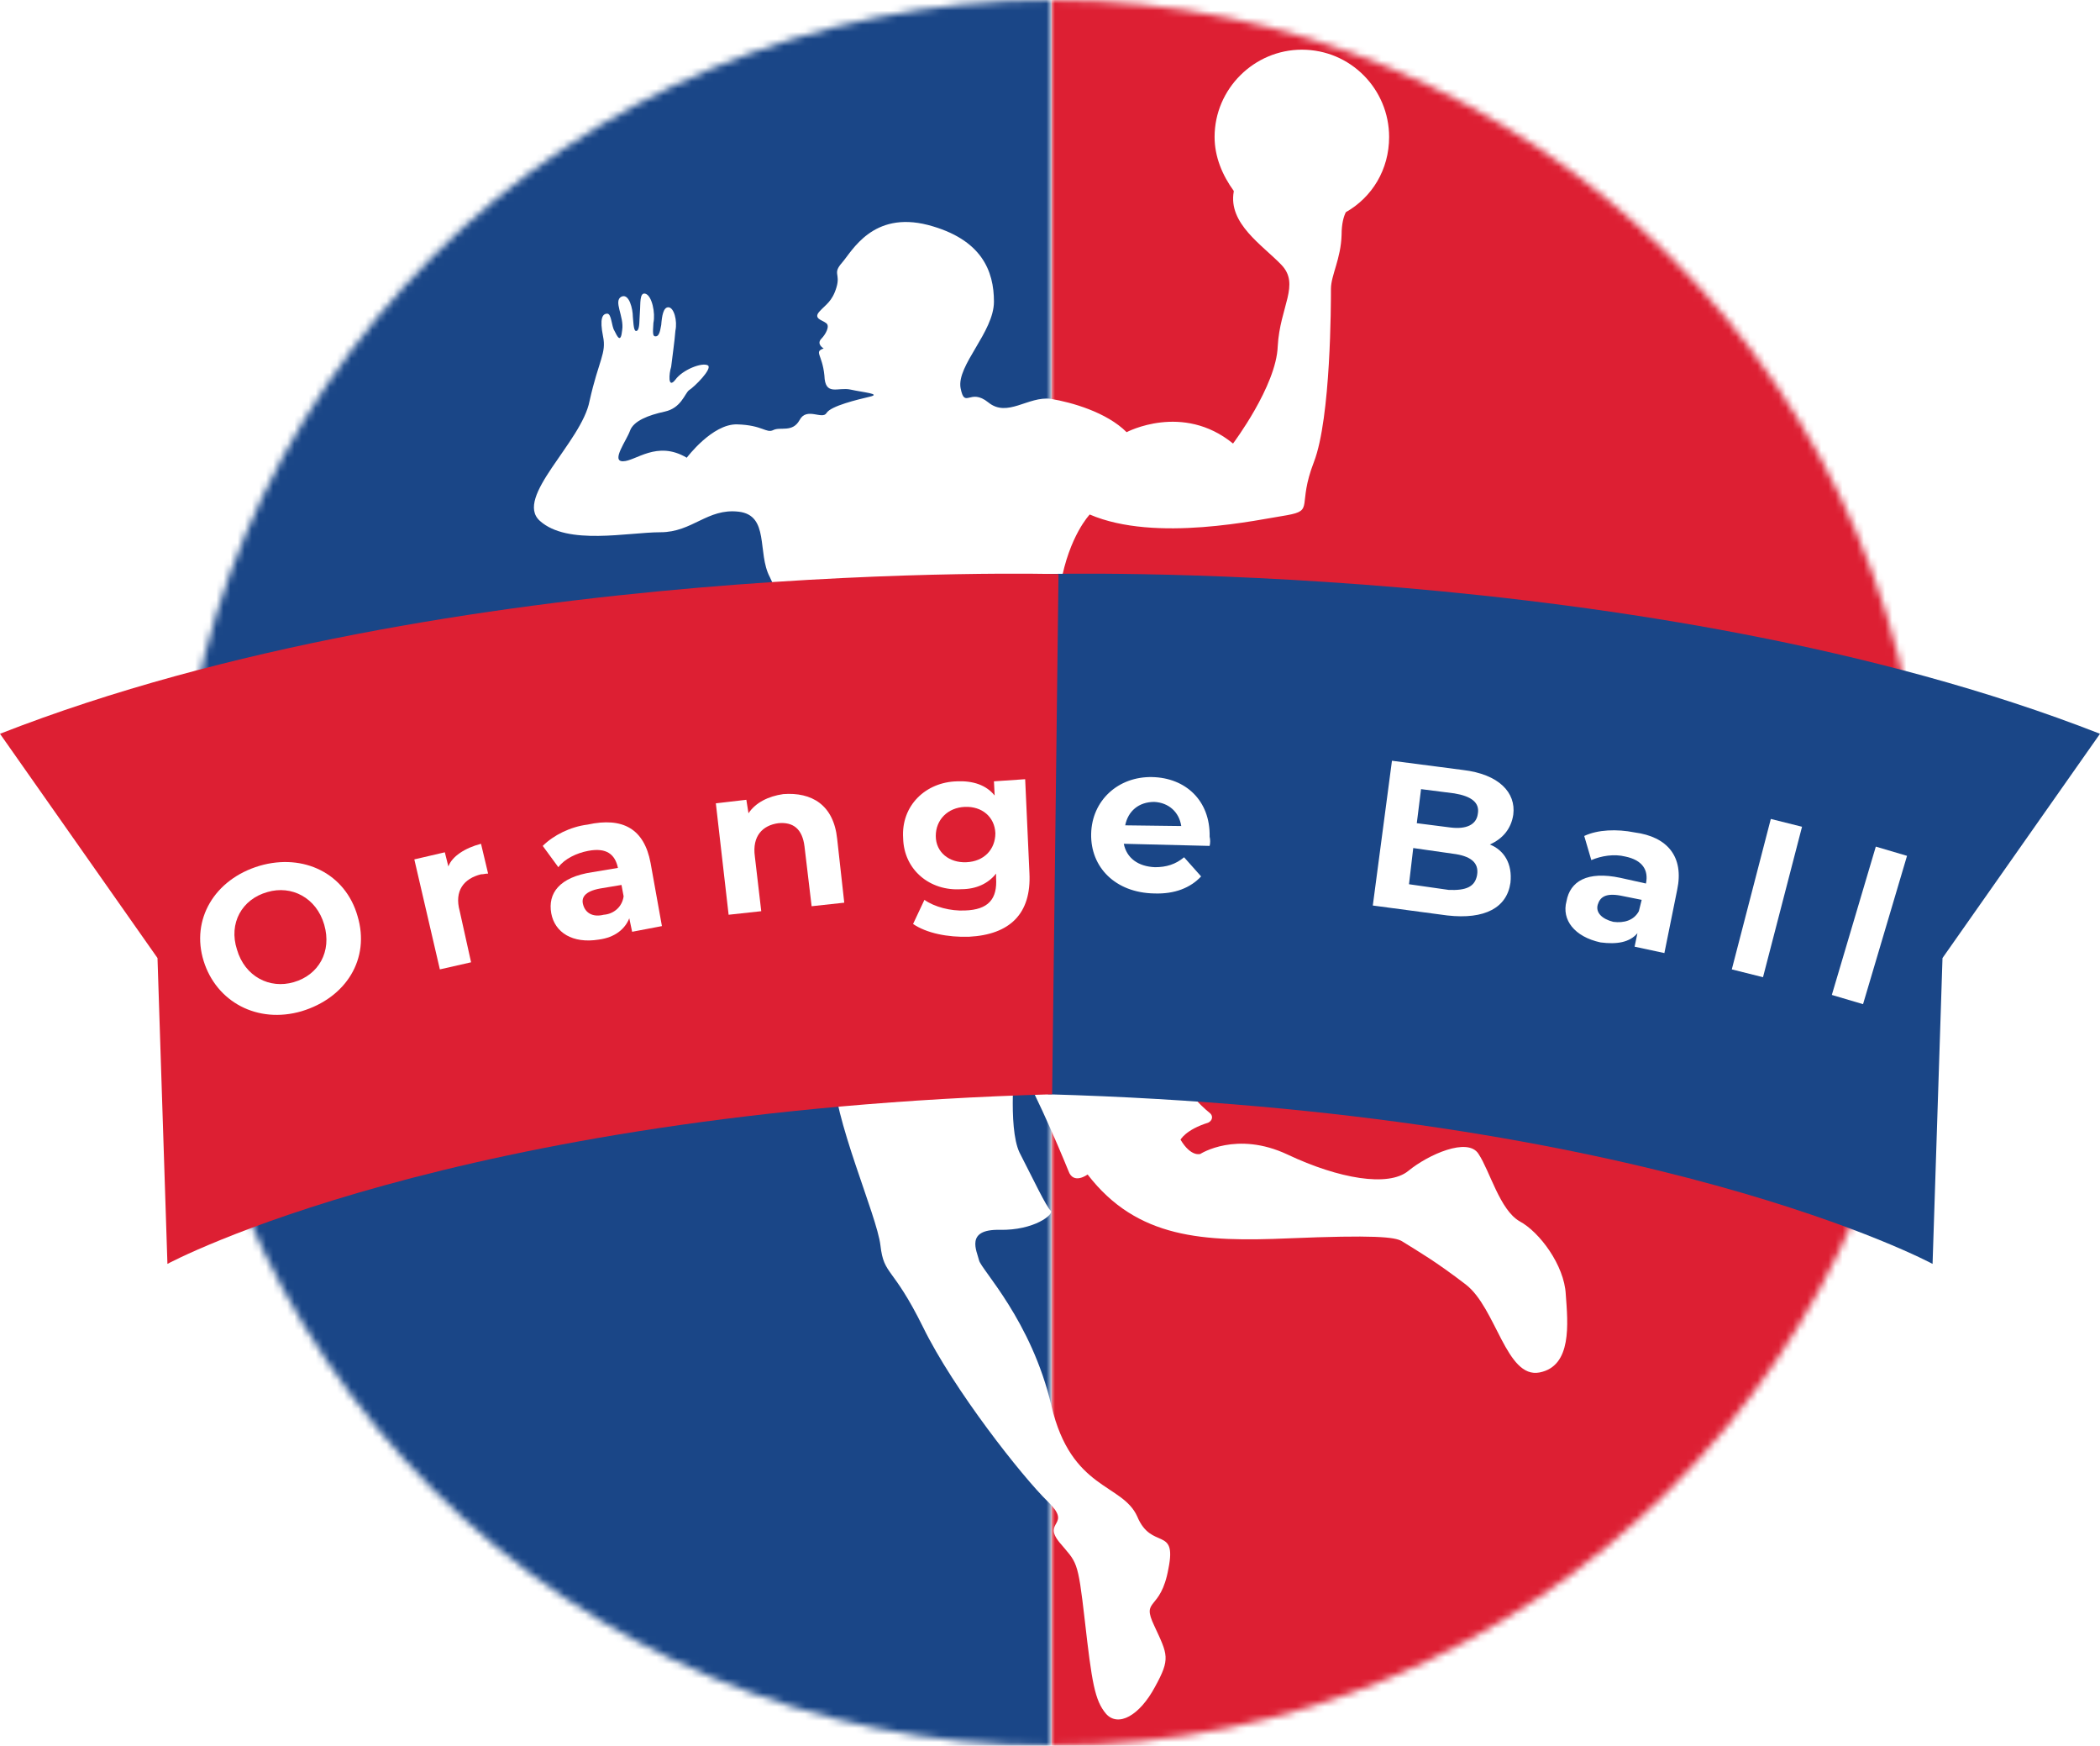 <?xml version="1.0" encoding="utf-8"?>
<!-- Generator: Adobe Illustrator 24.0.2, SVG Export Plug-In . SVG Version: 6.00 Build 0)  -->
<svg version="1.1" id="Layer_1" xmlns="http://www.w3.org/2000/svg" xmlns:xlink="http://www.w3.org/1999/xlink" x="0px" y="0px"
	 viewBox="0 0 296 246" style="enable-background:new 0 0 296 246;" xml:space="preserve">
<style type="text/css">
	.st0{fill:#FFFFFF;filter:url(#Adobe_OpacityMaskFilter);}
	.st1{mask:url(#mask0_840_3625_1_);}
	.st2{fill:#DD1F33;}
	.st3{fill:#FFFFFF;filter:url(#Adobe_OpacityMaskFilter_1_);}
	.st4{mask:url(#mask1_840_3625_1_);}
	.st5{fill:#1A4687;}
	.st6{fill:#FFFFFF;}
</style>
<defs>
	<filter id="Adobe_OpacityMaskFilter" filterUnits="userSpaceOnUse" x="148.2" y="0" width="123.2" height="246">
		<feColorMatrix  type="matrix" values="1 0 0 0 0  0 1 0 0 0  0 0 1 0 0  0 0 0 1 0"/>
	</filter>
</defs>
<mask maskUnits="userSpaceOnUse" x="148.2" y="0" width="123.2" height="246" id="mask0_840_3625_1_">
	<path class="st0" d="M148.2,246c68,0,123.2-55.1,123.2-123S216.2,0,148.2,0C80.2,0,25,55.1,25,123S80.2,246,148.2,246z"/>
</mask>
<g class="st1">
	<path class="st2" d="M271.4,0H148.2v246h123.2V0z"/>
</g>
<defs>
	<filter id="Adobe_OpacityMaskFilter_1_" filterUnits="userSpaceOnUse" x="25" y="0" width="123.2" height="246">
		<feColorMatrix  type="matrix" values="1 0 0 0 0  0 1 0 0 0  0 0 1 0 0  0 0 0 1 0"/>
	</filter>
</defs>
<mask maskUnits="userSpaceOnUse" x="25" y="0" width="123.2" height="246" id="mask1_840_3625_1_">
	<path class="st3" d="M148.2,246c68,0,123.2-55.1,123.2-123S216.2,0,148.2,0C80.2,0,25,55.1,25,123S80.2,246,148.2,246z"/>
</mask>
<g class="st4">
	<path class="st5" d="M148.2,0H25v246h123.2V0z"/>
</g>
<path class="st6" d="M83.1,56.5c1.3-5.8,2.4-6.7,1.9-9.1c-0.5-2.5-0.1-3.2,0.6-3.2c0.6,0,0.6,1.8,1,2.4c0.4,0.8,0.9,1.9,1.1-0.1
	c0.3-1.9-1.3-4.1-0.1-4.7c1.1-0.5,1.6,1.8,1.6,2.8c0.1,1,0.1,2.3,0.6,2c0.4-0.3,0.3-1.5,0.4-2.7c0.1-1-0.1-2.8,0.8-2.5
	c0.9,0.3,1.4,2.7,1.1,4.1C92,47,92,47.4,92.4,47.4s0.6-0.4,0.8-1.6c0.1-1.3,0.3-2.5,1-2.5c0.8,0,1.3,1.9,1,3.3
	c-0.1,1.4-0.5,4.2-0.6,5.1c-0.3,0.9-0.5,3.2,0.6,1.8c1-1.4,3.8-2.5,4.6-2c0.6,0.5-1.9,3-2.7,3.5c-0.6,0.5-1.1,2.5-3.4,3
	c-2.3,0.5-4.4,1.3-4.9,2.7c-0.5,1.4-2.7,4.3-1,4.3c1.8,0,4.8-3,9-0.5c0,0,3.6-4.8,7.1-4.7c3.6,0.1,4.1,1.3,5.1,0.8
	c1-0.5,2.7,0.4,3.7-1.4c1-1.9,3.2,0,3.8-1c0.6-1,4.4-1.9,6.1-2.3c1.7-0.4-0.9-0.6-2.7-1c-1.8-0.4-3.6,1-3.7-2
	c-0.3-3-1.5-3.3-0.1-3.8c0,0-1.1-0.6-0.3-1.4c0.5-0.5,1.3-1.8,0.6-2.2c-0.5-0.4-1.8-0.6-0.9-1.6s1.8-1.4,2.4-3.4
	c0.6-2-0.6-1.9,0.8-3.5c1.4-1.6,4.3-7.3,12.1-5.3c7.6,2,9.3,6.5,9.3,10.8s-5.3,9-4.7,12.2c0.6,3,1.3-0.1,3.9,2
	c2.7,2.2,5.6-0.9,8.8-0.5c3,0.5,7.9,1.9,10.7,4.7c0,0,7.9-4.2,15,1.6c0,0,6.1-8.1,6.3-13.7c0.3-5.6,3.2-8.7,0.5-11.5
	c-2.7-2.8-7.5-5.8-6.7-10.3v-0.1c-1.6-2.2-2.7-4.8-2.7-7.6c0-6.8,5.6-12.3,12.3-12.3c6.9,0,12.3,5.6,12.3,12.3
	c0,4.6-2.4,8.5-6.1,10.6c-0.3,0.6-0.6,1.6-0.6,3.2c-0.1,3.4-1.5,5.7-1.5,7.6c0,1.9,0,18.2-2.4,24.4c-2.4,6.2,0.1,6.8-3.8,7.5
	c-3.9,0.6-18.5,3.9-27.8-0.1c0,0-2.9,3-4.1,9.8s-2.7,10.6-2.2,15.2c0.5,4.4,0.9,3.8,1.8,10.1c0.9,6.3-0.1,0.1,7.1,8.5
	c3.4,4.1,1.8,12.4,4.8,16.8c3,4.4,3,13,4.4,17.2c1,2.9,3.7,5.6,5.2,6.8c0.4,0.4,0.3,1-0.3,1.3c-3.2,1-3.9,2.4-3.9,2.4
	c1.5,2.5,2.8,2,2.8,2s5.1-3.3,12.3,0.1s14.2,4.6,17,2.3c2.8-2.3,8.4-4.8,9.9-2.4c1.6,2.4,3,7.9,5.8,9.5c2.8,1.5,6.3,6.2,6.5,10.3
	c0.3,4.1,0.9,10.1-3.7,11c-4.7,0.9-6.1-9.1-10.4-12.4c-4.3-3.3-6.6-4.6-9-6.1c-1-0.6-3.9-0.9-16-0.4c-11.9,0.5-21.3,0.1-28.3-9
	c0,0-2,1.5-2.7-0.5c0,0-4.2-10.4-7.5-16c0,0-1.1,9.8,0.6,13.4c1.9,3.7,3.8,7.7,4.4,8.2c0.5,0.5-2.3,2.8-7.2,2.7
	c-4.9-0.1-3.2,3-2.9,4.3c0.3,1.3,7.4,8.5,10.2,20.5c2.8,11.9,10,10.9,12.1,15.6c2,4.8,5.6,1.3,4.4,7.3c-1.1,6.2-3.9,4.1-2,8.1
	c1.9,4.1,2.3,4.6,0.1,8.6c-2.2,4.1-5.2,5.7-6.9,3.8c-1.6-1.9-2-4.4-3-13.2c-1-8.7-1.1-8-3.6-11c-2.4-3,1.9-2.3-1.6-5.7
	c-3.6-3.5-13.3-15.8-17.6-24.6c-4.3-8.7-5.5-7.2-6-11.5c-0.5-4.3-6.7-17.9-6.7-25c0-7.1,0-14.3-0.8-18.1c-0.8-3.8,0.1-7.6,1-12.4
	c0.9-4.8,1.4-5.1,0.6-6.6c-0.8-1.5-2.3-2.4-4.4-9.9c-2.2-7.5-3.2-7.5-3.8-11.9c-0.6-4.4,0.3-6.7-1.5-10.3c-1.8-3.4,0-8.7-4.4-9.2
	c-4.4-0.5-6.5,2.9-11,2.9c-4.6,0-13.1,1.9-17-1.6C72.4,70.1,82,62.3,83.1,56.5z"/>
<path class="st5" d="M146.8,80.9c0,0,85.6-2.4,149.2,22.5L273.8,135l-1.4,43.1c0,0-39.8-21.5-124.7-23.9L146.8,80.9z"/>
<path class="st2" d="M149.2,80.9c0,0-85.6-2.4-149.2,22.5L22.2,135l1.4,43.1c0,0,39.8-21.5,124.7-23.9L149.2,80.9z"/>
<path class="st6" d="M28.7,135.4c-1.8-5.8,1.5-11.5,7.9-13.4c6.2-1.8,12.1,1.1,13.8,7.1c1.8,6-1.6,11.5-7.9,13.4
	C36.3,144.3,30.5,141.2,28.7,135.4z M45.7,130.3c-1.1-3.8-4.6-5.6-8-4.6c-3.6,1-5.5,4.4-4.3,8.1c1.1,3.8,4.6,5.6,8,4.6
	C44.9,137.4,46.8,134.1,45.7,130.3z"/>
<path class="st6" d="M67.8,118.9l1,4.2c-0.4,0-0.6,0.1-1,0.1c-2.4,0.6-3.8,2.3-3,5.2l1.6,7.2l-4.4,1l-3.6-15.5l4.3-1l0.5,2
	C63.7,120.7,65.5,119.5,67.8,118.9z"/>
<path class="st6" d="M91.7,121.6l1.6,8.9l-4.2,0.8l-0.4-1.9c-0.6,1.5-2,2.7-4.3,3c-3.7,0.6-6.2-1-6.7-3.7c-0.5-2.8,1.1-5.1,5.8-5.8
	l3.6-0.6c-0.4-1.9-1.6-2.9-4.2-2.4c-1.6,0.3-3.3,1.1-4.2,2.3l-2.2-3c1.5-1.5,3.9-2.7,6.3-3C87.8,115.1,90.8,116.8,91.7,121.6z
	 M87.9,126.3l-0.3-1.6l-3,0.5c-2.2,0.4-2.7,1.3-2.4,2.3c0.3,1.1,1.3,1.8,2.9,1.4C86.5,128.8,87.7,127.8,87.9,126.3z"/>
<path class="st6" d="M118,118.2l1,9l-4.6,0.5l-1-8.4c-0.3-2.5-1.6-3.5-3.7-3.3c-2.2,0.3-3.7,1.8-3.3,4.7l0.9,7.7l-4.6,0.5l-1.8-15.7
	l4.3-0.5l0.3,1.9c1-1.5,2.8-2.4,4.9-2.7C114.4,111.6,117.5,113.4,118,118.2z"/>
<path class="st6" d="M144.5,109.8l0.6,13.2c0.3,5.8-2.8,8.7-8.5,9c-3,0.1-6-0.5-7.9-1.8l1.6-3.4c1.4,1,3.7,1.6,5.7,1.5
	c3.3-0.1,4.6-1.6,4.4-4.6v-0.6c-1.1,1.4-2.8,2.2-4.9,2.2c-4.4,0.3-8.1-2.7-8.2-7.2c-0.3-4.6,3.2-7.9,7.6-8c2.2-0.1,4.1,0.5,5.3,2
	l-0.1-2L144.5,109.8z M140.3,117.4c-0.1-2.3-1.9-3.8-4.3-3.7c-2.4,0.1-4.1,1.8-4.1,4.1c0,2.3,1.9,3.8,4.3,3.7
	C138.7,121.4,140.3,119.7,140.3,117.4z"/>
<path class="st6" d="M170.5,119.2l-12.1-0.3c0.4,2,2,3.2,4.4,3.3c1.6,0,2.9-0.4,4.1-1.4l2.4,2.7c-1.5,1.6-3.7,2.5-6.6,2.4
	c-5.5-0.1-9-3.7-8.9-8.4c0.1-4.7,3.8-8.1,8.6-8c4.7,0.1,8.2,3.3,8.1,8.4C170.6,118.3,170.6,118.8,170.5,119.2z M158.6,116.3l7.9,0.1
	c-0.3-2-1.8-3.3-3.8-3.4C160.5,113,159,114.3,158.6,116.3z"/>
<path class="st6" d="M212.9,124.4c-0.5,3.5-3.6,5.2-8.9,4.6l-10.5-1.4l2.7-20.4l10,1.3c5.1,0.6,7.5,3.2,7.1,6.3
	c-0.3,2-1.5,3.4-3.3,4.2C212,119.8,213.2,121.7,212.9,124.4z M208.2,123.3c0.3-1.8-1-2.7-3.4-3l-5.6-0.8l-0.6,5.1l5.6,0.8
	C206.6,125.5,207.9,125,208.2,123.3z M200.3,111.2l-0.6,4.8l4.7,0.6c2.3,0.3,3.7-0.4,3.9-1.9c0.3-1.6-0.9-2.5-3.3-2.9L200.3,111.2z"
	/>
<path class="st6" d="M236.4,125.4l-1.8,8.9l-4.2-0.9l0.4-1.9c-1.1,1.3-2.9,1.6-5.2,1.3c-3.7-0.8-5.5-3.2-4.8-5.8
	c0.5-2.8,2.9-4.3,7.6-3.3l3.6,0.8c0.4-1.9-0.5-3.3-2.9-3.8c-1.6-0.4-3.4-0.1-4.8,0.5l-1-3.4c1.9-0.9,4.6-1,7.1-0.5
	C235,117.9,237.4,120.7,236.4,125.4z M231,128.4l0.4-1.6l-3-0.6c-2.2-0.4-2.9,0.3-3.2,1.3c-0.3,1.1,0.6,2,2.2,2.4
	C228.9,130.1,230.3,129.7,231,128.4z"/>
<path class="st6" d="M249.6,115.4l4.4,1.1l-5.5,21.2l-4.4-1.1L249.6,115.4z"/>
<path class="st6" d="M264.4,119.3l4.4,1.3l-6.2,20.9l-4.4-1.3L264.4,119.3z"/>
</svg>
